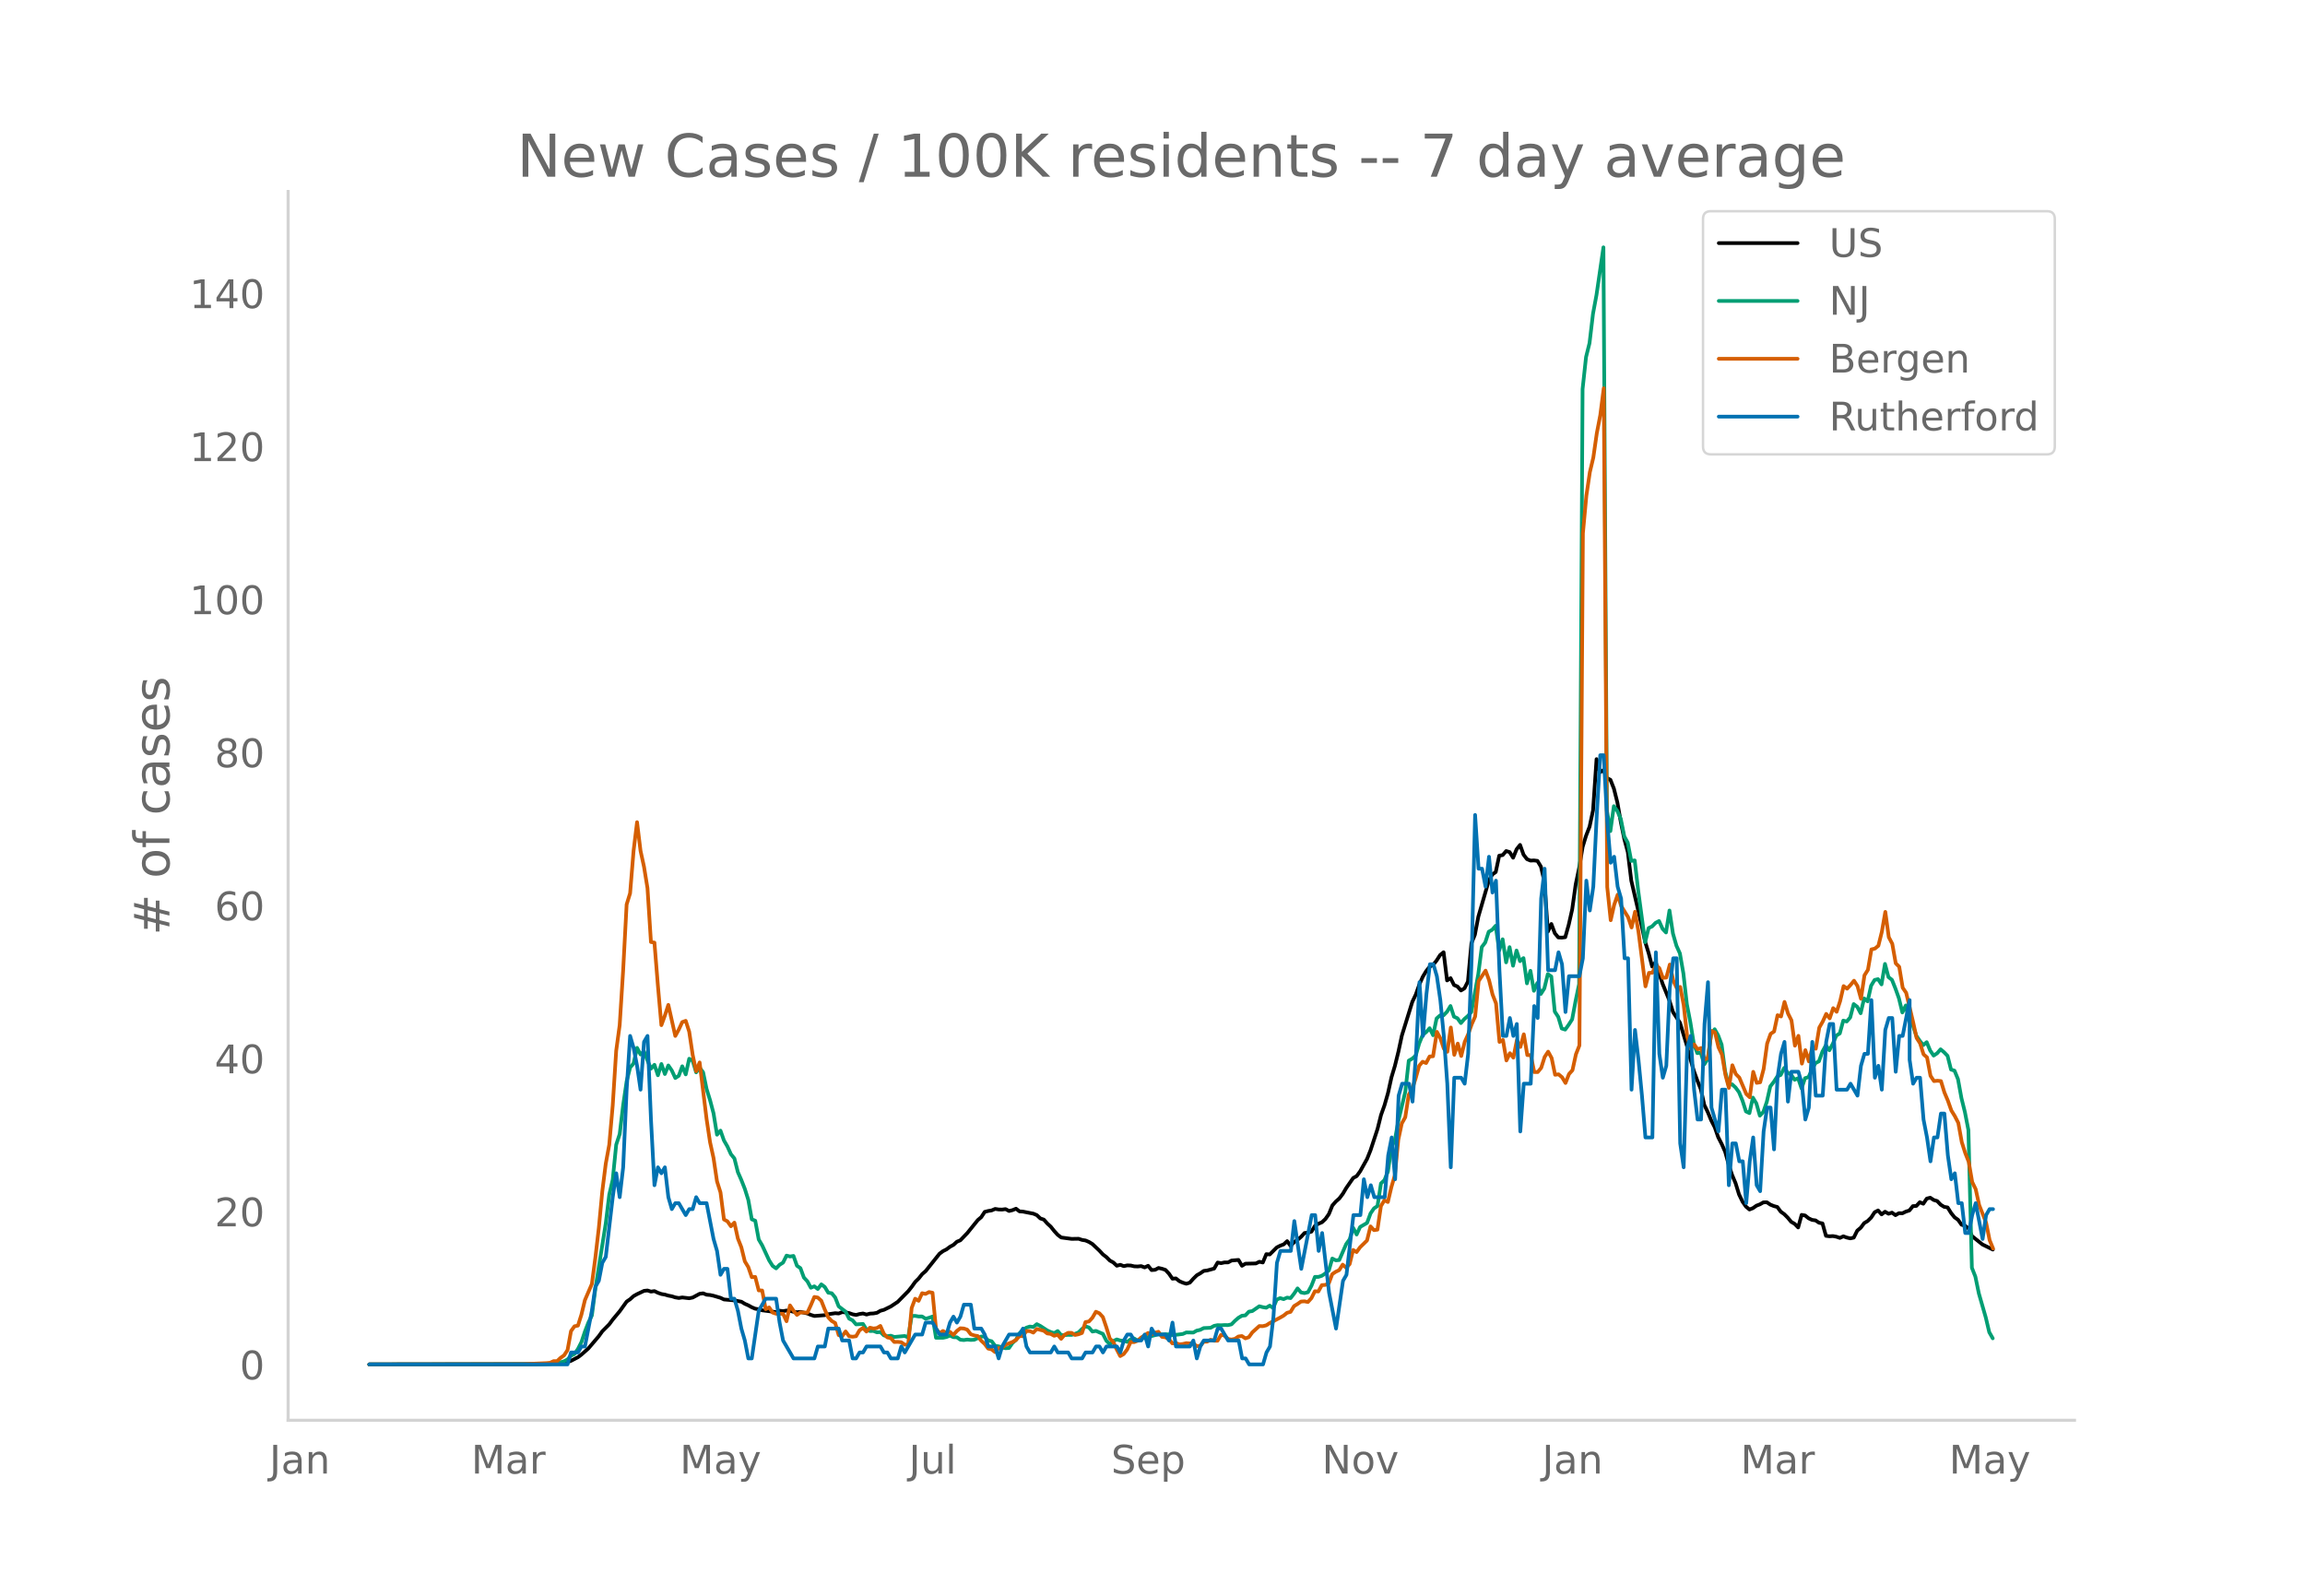 <svg height="864" viewBox="0 0 936 648" width="1248" xmlns="http://www.w3.org/2000/svg" xmlns:xlink="http://www.w3.org/1999/xlink"><defs><style>*{stroke-linecap:butt;stroke-linejoin:round}</style></defs><g id="figure_1"><path d="M0 648h936V0H0z" style="fill:#fff" id="patch_1"/><g id="axes_1"><path d="M117 576.72h725.4V77.76H117z" style="fill:none" id="patch_2"/><path clip-path="url(#p58d88b111c)" d="m149.973 554.04 67.78-.087 7.061-.247 4.237-.327 1.412-.297 1.412-.493 2.824-1.474 1.412-1.061 2.825-2.51 4.236-4.985 1.412-1.968 2.824-2.841 1.412-1.904 2.825-3.383 2.824-3.925 1.412-.96 1.412-1.277 1.412-.789 2.824-1.335 1.412-.156 1.412.457 1.413-.207 1.412.696 1.412.493 1.412.242 1.412.417 1.412.266 1.412.45 1.412.244 1.412-.22 2.825.322 1.412-.293 2.824-1.52 1.412-.19 1.412.568 1.412.117 1.412.308 2.825.837 1.412.667 2.824.248 1.412.127 2.824.531 1.412.855 1.413.623 1.412.788 1.412.587 1.412.19 1.412.455 5.648.736 1.412-.57 1.413.18 1.412-.26 1.412.166 1.412.33 1.412.187 1.412-.137 2.824.65 1.412.585 1.413.436 4.236-.336 1.412-.378 2.824-.424 1.412.12 1.412-.562 1.413.12 1.412.272 1.412.5 1.412.268 1.412-.388 1.412-.214 1.412.435 1.412-.381 1.412-.07 1.413-.258 1.412-.822 1.412-.38 2.824-1.38 2.824-1.884 4.237-4.31 1.412-1.773 1.412-1.987 1.412-1.39 1.412-1.775 1.412-1.221 5.648-7.077 1.413-1.043 1.412-.71 1.412-1.059 1.412-.77 1.412-1.282 1.412-.586 2.824-2.946 4.237-5.249 1.412-1.202 1.412-2.136 1.412-.365 1.412-.234 1.412-.605 1.412.228 1.412.043 1.413-.188 1.412.768 1.412-.352 1.412-.585 1.412 1.09 1.412.095 4.236.836 1.413.6 1.412 1.345 1.412.463 1.412 1.582 1.412 1.294 1.412 1.766 1.412 1.547 1.412 1.072 4.237.57 2.824-.049 1.412.467 1.412.227 1.412.608 1.412.858 2.824 2.675 1.413 1.523 1.412 1.087 1.412 1.413 1.412.773 1.412 1.326 1.412-.39 1.412.548 1.412-.312 1.412.057 1.413.333 1.412.056 1.412-.148 1.412.53 1.412-.658 1.412 1.741 1.412-.106 1.412-.75 1.412.32 1.413.464 1.412 1.53 1.412 2.044 1.412-.12 1.412 1.127 1.412.613 1.412.426 1.412-.452 1.412-1.585 1.412-1.39 1.413-.803 1.412-.98 1.412-.179 2.824-.773 1.412-2.443 1.412.247 1.412-.31 1.412.015 1.413-.77 2.824-.247 1.412 2.38 1.412-.854 4.236-.097 1.412-.688 1.413.303 1.412-3.389 1.412.113 2.824-2.83 1.412-.727 1.412-.524 1.412-1.314 1.412 1.947 1.413-1.56 1.412-.925 1.412-1.213 1.412-1.555 1.412-.15 1.412-.42 1.412-2.356 1.412-.839 1.412-.593 1.412-1.322 1.413-2.006 1.412-3.492 1.412-1.6 1.412-1.244 1.412-1.865 1.412-2.387 2.824-4.07 1.412-.762 1.413-1.959 2.824-5.06 1.412-3.542 2.824-8.606 1.412-5.643 1.412-3.952 1.412-4.926 1.413-6.402 1.412-4.708 1.412-5.721 1.412-6.583 4.236-13.66 1.412-2.96 1.412-3.976 1.413-3.229 1.412-2.35 1.412-1.747 1.412-.764 1.412-1.782 1.412-2.2 1.412-1.134 1.412 11.445 1.412-.948 1.412 2.813 1.413.604 1.412 1.609 1.412-.86 1.412-2.778 1.412-15.535 1.412-3.45 1.412-7.374 4.237-14.58 1.412-2.506 1.412-1.009 1.412-6.651 1.412-.238 1.412-1.639 1.412.429 1.412 2.287 1.412-3.423 1.413-1.786 1.412 3.969 1.412 1.827 1.412.579 1.412-.066 1.412.177 1.412 2.333 1.412 6.07 1.412 20.321 1.413-3.102 1.412 3.767 1.412 1.699 1.412.076 1.412-.168 1.412-5.069 1.412-6.262 1.412-10.079 1.412-6.745 1.413-8.507 1.412-4.59 1.412-3.646 1.412-6.665 1.412-20.747 1.412 5.313 1.412-.858 1.412 3.237 1.412.703 1.412 3.596 1.413 5.622 1.412 8.074 1.412 6.84 1.412 5.252 1.412 11.566 4.236 18.273 1.412 6.634 1.413 4.558 1.412 5.419 1.412-1.828 1.412 4.595 1.412 4.216 2.824 6.92 1.412 4.601 2.825 4.309 2.824 9.373 1.412 5.324 1.412 4.886 1.412 3.902 1.412 3.54 1.412 6.363 1.412 2.897 1.413 3.414 1.412 2.738 1.412 4.05 1.412 2.742 1.412 3.176 1.412 5.105 1.412 4.31 1.412 3.353 1.412 4.57 1.412 2.915 1.413 2.021 1.412 1.163 1.412-.569 1.412-.99 1.412-.539 1.412-.808 1.412-.026 1.412.952 1.412.578 1.413.377 1.412 1.91 1.412 1.008 1.412 1.414 1.412 1.693 1.412.827 1.412 1.46 1.412-5.108 1.412.248 1.413 1.138 1.412.658 1.412.195 1.412.948 1.412.287 1.412 5.04 1.412.181 1.412-.085 1.412.26 1.413.489 1.412-.654 1.412.512 1.412.323 1.412-.301 1.412-2.835 1.412-1.177 1.412-1.885 1.412-.847 1.412-1.395 1.413-2.156 1.412-.743 1.412 1.6 1.412-1.081 1.412.822 1.412-.458 1.412 1.04 1.412-.819 1.412.047 1.413-.69 1.412-.449 1.412-1.76 1.412-.086 1.412-1.514 1.412.623 1.412-2.087 1.412-.361 1.412.928 1.413.424 1.412 1.486 1.412.874 1.412.238 1.412 2.261 1.412 1.753 1.412 1.002 1.412 1.987 1.412.427 1.413 1.07 1.412 3.118 4.236 3.402 4.236 2.081h0" style="fill:none;stroke:#000;stroke-linecap:round;stroke-width:1.5" id="line2d_1"/><path clip-path="url(#p58d88b111c)" d="m149.973 554.04 70.605-.11 2.824-.12 2.825-.23 2.824-.804 1.412-.755 1.412-1.51 1.412-.699 1.412-2.074 1.412-2.773 1.412-4.258 1.413-3.694 1.412-2.838 1.412-10.825 4.236-26.642 1.412-11.594 1.412-6.142 1.412-14.153 1.413-4.303 1.412-11.774 1.412-9.645 1.412-5.592 1.412-1.674 1.412-6.327 1.412 2.688 1.412-1.274 1.412 3.718 1.412 3.329 1.413-1.59 1.412 4.253 1.412-4.567 1.412 4.072 1.412-3.483 1.412 2.054 1.412 3.049 1.412-.91 1.412-3.853 1.413 3.293 1.412-6.356 1.412.814 1.412 4.713 1.412-1.87 1.412 1.83 1.412 6.771 1.412 4.563 1.412 5.348 1.413 8.675 1.412-1.654 1.412 3.998 1.412 2.439 1.412 3.123 1.412 1.72 1.412 5.552 1.412 3.213 1.412 3.593 1.413 4.478 1.412 7.896 1.412.56 1.412 7.626 1.412 2.399 2.824 6.092 1.412 2.234 1.412 1.01 1.412-1.46 1.413-.88 1.412-2.843 1.412.355 1.412-.23 1.412 3.993 1.412.974 1.412 3.833 1.412 1.51 1.412 2.608 1.413-.57 1.412 1.09 1.412-1.894 1.412 1.065 1.412 2.323 1.412.225 1.412 1.704 1.412 3.624 2.825 2.149 1.412 2.828 1.412.7 1.412 1.64 2.824-.176 1.412 2.289 1.412.58 1.412-.025 1.413.554 1.412-.12 1.412 1.365 1.412.33 1.412-.205 1.412.515 4.236-.395 1.413.594 1.412-8.765 1.412.005 1.412.245 1.412-.005 1.412.914 1.412-.38 1.412-.514 1.412 8.635h2.825l1.412-.3 1.412-.594 1.412.64 1.412.044 1.412.995 1.412.14 1.412-.2 1.412.15 1.413-.075 2.824-1.32 1.412.04 1.412 1.54 1.412.34 1.412 1.849 1.412.22 1.412.5 1.413.274 1.412-.095 1.412-2.039 1.412-1.25 1.412-2.678 1.412-1.344 1.412-.95 1.412-.454 1.412.19 1.413-1.16 1.412.72 2.824 1.844 1.412.635 1.412.454 1.412-.85 1.412 1.65 1.412.005 1.412-.115 1.413.03 1.412-.44 1.412-.57 1.412-1.409 1.412-1.05 1.412.45 1.412 1.655 1.412-.27 2.825 1.214 1.412 2.779 1.412 1.4 1.412-1.255 1.412-.675 1.412.435 1.412.145 1.412.415 1.412-1.035 1.413-.34 1.412.9 2.824-1.335 1.412-.14 4.236-1.169 1.412.12 1.413-.1 1.412.085 1.412.265 1.412-.105 2.824-.355 1.412-.62 2.824.06 1.412-.794 1.413-.305 1.412-.725 2.824-.125 1.412-.78 1.412-.29 1.412.05 1.412-.09 1.412.026 1.413-.305 1.412-1.444 1.412-1.225 1.412-.834 1.412-.15 1.412-1.5 1.412-.25 2.824-1.943 1.413.36 1.412.24 1.412-.865 1.412.994 1.412-3.418 1.412-.625 1.412.415 1.412-.625 1.412.21 1.413-1.794 1.412-2.149 1.412 1.634 1.412.275 1.412-.35 1.412-2.618 1.412-3.613h1.412l1.412-.455 1.412-.955 1.413-1.174 1.412-4.873 1.412.73 1.412-.12 2.824-6.492 1.412-1.939 1.412-4.652 1.412 2.728 1.413-3.068 2.824-1.645 1.412-3.863 1.412-2.059 1.412-.924 1.412-9.19 1.412-1.35 1.412-3.448 1.413-9.76 1.412-3.109 1.412-7.646 2.824-11.93 1.412-12.618 1.412-.804 1.412-1.245 1.412-4.942 1.413-3.449 1.412-1.144 1.412-1.58 1.412 2.85 1.412-6.807 1.412-1.245 1.412-.025 1.412-1.454 1.412-2.344 1.412 4.333 1.413.645 1.412 1.954 1.412-1.654 1.412-1.22 1.412-1.599 2.824-15.442 1.412-10.95 1.412-1.864 1.413-4.348 1.412-.8 1.412-1.634 1.412 10.06 1.412-4.577 1.412 9.375 1.412-6.172 1.412 7.546 1.412-6.187 1.413 4.323 1.412-1.23 1.412 10.24 1.412-5.102 1.412 8.131 1.412-3.183 1.412 4.458 1.412-2.244 1.412-5.817 1.413.96 1.412 14.267 1.412 2.134 1.412 4.728 1.412.454 1.412-1.959 1.412-2.204 1.412-7.556 1.412-6.746 1.413-241.62 1.412-13.03 1.412-5.666 1.412-11.91 1.412-7.596 2.824-19.37 1.412 228.662 1.412 8.385 1.412-10.125 1.413 1.934 1.412 3.279 1.412 7.056 1.412 2.55 1.412 7.415 1.412-.204 1.412 12.188 2.824 21.035 1.413-5.742 1.412-.68 1.412-1.45 1.412-.744 1.412 3.144 1.412 1.509 1.412-8.926 1.412 9.366 1.412 4.917 1.413 3.139 1.412 8.126 1.412 12.489 1.412 7.28 1.412 8.787 1.412 3.818 1.412-.22 1.412 4.767 1.412-2.134 1.413-10.29 1.412-1.833 1.412 2.478 1.412 3.763 1.412 10.815 1.412 5.577 1.412-.28 1.412 1.305 1.412 1.899 1.412 3.428 1.413 4.393 1.412.685 1.412-6.292 1.412 2.374 1.412 4.952 1.412-1.494 1.412-4.113 1.412-6.282 1.412-1.794 1.413-2.189 1.412-.655 1.412-2.863 1.412 1.909 1.412.854 1.412 2.064 1.412-.65 1.412 4.174 1.412-4.183 1.413-.42 1.412-3.104 1.412-2.588 1.412-.725 1.412-3.948 1.412-2.574 1.412 2.044 1.412-2.683 1.412-3.289 1.413-.88 1.412-5.207 1.412.36 1.412-1.644 1.412-5.427 1.412 1.079 1.412 2.639 1.412-6.032 1.412 1.214 1.412-6.332 1.413-2.349 1.412-.35 1.412 2.14 1.412-8.316 1.412 5.347 1.412 1.104 1.412 3.519 1.412 3.948 1.412 5.802 1.413-2.864 1.412 6.377 1.412 1.68 1.412 4.227 1.412 2.07 1.412 1.773 1.412-1.21 1.412 3.39 1.412 2.068 1.413-.94 1.412-1.614 1.412 1.19 1.412 1.464 1.412 5.572 1.412.44 1.412 3.438 1.412 7.732 1.412 5.692 1.413 7.271 1.412 55.912 1.412 3.574 1.412 6.816 2.824 9.81 1.412 5.967 1.412 2.48h0" style="fill:none;stroke:#009e73;stroke-linecap:round;stroke-width:1.5" id="line2d_2"/><path clip-path="url(#p58d88b111c)" d="m149.973 554.04 62.132-.095 9.885-.429 1.412-.143 1.412-.666h1.413l1.412-1.334 1.412-1 1.412-2.142 1.412-7.714 1.412-1.952 1.412-.286 1.412-4.476 1.412-5.857 2.825-6.57 1.412-10.62 1.412-12.094 1.412-14.904 1.412-11.237 1.412-7.666 1.412-15.952 1.412-22.237 1.413-10.38 1.412-22.284 1.412-26.713 1.412-4.571 1.412-17.237 1.412-11.619 1.412 11.619 1.412 6.476 1.412 8.666 1.412 21.903 1.413.238 1.412 17.475 1.412 16.047 1.412-3.857 1.412-4.38 2.824 12.618 1.412-2.571 1.412-3.048 1.413-.524 1.412 4.381 1.412 9.428 1.412 6.666 1.412-3.57 2.824 22.95 1.412 9.428 1.412 6.428 1.413 9.476 1.412 4.476 1.412 11 1.412.761 1.412 2 1.412-1.476 1.412 6.428 1.412 3.571 1.412 5.714 1.413 2.333 1.412 4.095 1.412-.095 1.412 5.476 1.412.048 1.412 7.57 1.412-.714 1.412 2.096 1.412.476 2.825.047 1.412 3 1.412-6.428 1.412 2.143 1.412 1.714 1.412-1 2.824.095 1.412-3.047 1.413-3.333 1.412.238 1.412 1.285 1.412 3.572 1.412 3.19 1.412 1.476 1.412.81 1.412 4.904 1.412.476 1.413-1.952 1.412 1.952 1.412.19 1.412-.19 1.412-2.428 1.412-.953 1.412 1.476 1.412-1.57 1.412.332 1.413-.19 1.412-.857 1.412 3.19 1.412 1.476 1.412.286 1.412 1.571 1.412-.047 1.412.143 1.412 1 1.413-.048 1.412-14.856 1.412-3.762 1.412.857 1.412-3.095 1.412.286 1.412-.762 1.412.285 1.412 14.571 1.412 1.857 1.413-.905 1.412.762 1.412-.428 1.412 1.285 1.412-1.619 1.412-1.095 1.412.095 1.412.477 1.412 1.857 1.413.476 1.412.238 1.412 1.905 1.412 1.285 1.412 1.905 1.412.333 1.412 1.095 1.412-1.619 1.412-.095 1.413-1.238 2.824-1.143 1.412-.81 1.412-1.57h1.412l1.412-2.048h1.412l1.412.619 1.413-1.476 2.824.714 1.412 1.095 1.412.19 1.412.763 1.412-.429 1.412 1.667 1.412-1.667 1.412-.762h1.413l1.412.857 1.412-.285 1.412-.524 1.412-4.428 1.412-.239 1.412-1.523 1.412-2.429 1.412.62 1.413 1.523 1.412 4.143 1.412 4.618 1.412 1.334 1.412 3.095 1.412 2.666 1.412-.81 1.412-1.856 1.412-3.048 1.413.048 1.412-.571 1.412-1.286 1.412-.81 1.412-1.047 1.412.619 1.412-.714 1.412-.381 1.412 2.047 1.413.19 1.412.715 1.412 1.762 1.412-.143 1.412.524 1.412-.143 1.412-.334 1.412.096 1.412-.048 1.412 1.143 1.413-.095 1.412-1.667 1.412-.048 1.412-.761 1.412.38h1.412l1.412-2.38 1.412.285 1.412 1.381 1.413.238 1.412-.285 1.412-.953 1.412-.19 1.412.952 1.412-.476 1.412-1.952 2.824-2.572 1.413.048 1.412-.333 1.412-.905 4.236-2.238 1.412-.81 1.412-1.142 1.412-.381 1.413-2.333 1.412-.857 1.412-1 1.412-.096 1.412.286 1.412-1.571 1.412-2.81 1.412.096 1.412-2.572 1.412-.095 1.413-.619 1.412-3.762 1.412-.952 1.412-.666 1.412-2.238 1.412 1.285 1.412-1.476 1.412-5.761 1.412.857 1.413-1.953 2.824-2.761 1.412-5.714 1.412 1.523 1.412-.19 1.412-9.571 1.412-2.38 1.412.713 1.413-6 1.412-4.856 1.412-14.428 1.412-6.618 1.412-2.524 1.412-9.142 1.412-2.381 1.412-4.286 1.412-5.095 1.413-1.619 1.412.524 1.412-2.666 1.412-.096L583.49 419l1.412 2.62 1.412 4.237 1.412 1.238 1.412-9.857 1.412 11.095 1.413-4.571 1.412 5.047 1.412-5.714 1.412-3.142 1.412-4 1.412-3.19 1.412-14.38 2.824-4.238 1.413 3.856 1.412 5.81 1.412 3.619 1.412 15.665 1.412-.81 1.412 8.334 1.412-2.953 1.412 1.81 1.412-7.047 1.413 2.714 1.412-5.143 1.412 8.428h1.412l1.412 6.905h1.412l1.412-1.715 1.412-4.428 1.412-2.143 1.413 2.572 1.412 6.809 1.412-.19 1.412 1.19 1.412 2.333 1.412-3.619 1.412-1.571 1.412-6.476 1.412-3.571 1.413-207.988 1.412-15.285 1.412-9.523 1.412-5.952 1.412-9.857 1.412-7.333 1.412-10.951 1.412 202.56 1.412 13.475 1.412-6.238 1.413-4.143 1.412 4.571 2.824 4.572 1.412 4.19 1.412-6.38 1.412 8.19 2.824 22.093 1.413-5.476 1.412-.047 1.412-3.095 1.412 1.238 1.412 3.952 1.412-.143 1.412-5.285 1.412 6.523 1.412 3.047 1.413-.476 1.412 7.38 1.412 12.762 1.412 4.952 1.412-1.762 1.412 2 1.412-.524 1.412 4.667 1.412-.667 1.413-10.952 1.412.62 1.412 5.999 1.412 3 1.412 8.237 1.412 5.286 1.412-9.19 1.412 3.571 1.412 1.429 2.825 6.666 1.412 1.333 1.412-10.333 1.412 4.476 1.412-.238 1.412-5.428 1.412-10.285 1.412-3.952 1.412-.953 1.413-6.618 1.412.524 1.412-5.905 1.412 4.667 1.412 2.809 1.412 10.285 1.412-4 1.412 11.285 1.412-5.476 1.413 4.572 1.412-5.762 1.412.619 1.412-8.57 1.412-2.477 1.412-3.095 1.412 1.81 1.412-4.143 1.412 1.476 1.413-4.333 1.412-6.095 1.412 1.047 1.412-1.523 1.412-1.714 1.412 2.19 1.412 5.142 1.412-9.523 1.412-2.238 1.412-8.285 1.413-.333 1.412-1.143 1.412-5.666 1.412-8.095 1.412 10.285 1.412 2.666 1.412 7.952 1.412 1.381 1.412 8.524 1.413 2.047 2.824 11.904 1.412 6.428 1.412 2.19 1.412 4.477 1.412 1.238 1.412 7.475 1.412 2.143 1.413-.143 1.412.143 1.412 4.619 1.412 3.333 1.412 4 1.412 2.285 1.412 2.762 1.412 7.81 1.412 4.427 1.413 3.572 1.412 8.19 1.412 2.904 1.412 6.428 2.824 7.19 1.412 7.048 1.412 3.428h0" style="fill:none;stroke:#d55e00;stroke-linecap:round;stroke-width:1.5" id="line2d_3"/><path clip-path="url(#p58d88b111c)" d="M149.973 554.04h80.49l1.412-4.85h2.824l1.412-2.426h1.412l2.825-14.55 1.412-9.701 1.412-2.425 1.412-7.276 1.412-2.425 2.824-24.252 1.412-9.7 1.413 9.7 1.412-12.126 1.412-31.527 1.412-21.827 1.412 4.85 1.412 7.276 1.412 9.7 1.412-19.4 1.412-2.426 1.412 33.953 1.413 26.677 1.412-7.276 1.412 2.425 1.412-2.425 1.412 12.126 1.412 4.85 1.412-2.425h1.412l2.825 4.85 1.412-2.425h1.412l1.412-4.85 1.412 2.425h2.824l2.824 14.551 1.413 4.85 1.412 9.701 1.412-2.425h1.412l1.412 12.126h1.412l1.412 4.85 1.412 7.276 1.412 4.85 1.413 7.276h1.412l2.824-19.402 2.824-4.85h4.236l1.412 9.7 1.413 7.276 4.236 7.276h8.473l1.412-4.85h2.824l1.412-7.276h4.236l1.412 4.85h2.825l1.412 7.276h1.412l1.412-2.425h1.412l1.412-2.426h5.649l1.412 2.426h1.412l1.412 2.425h2.824l1.412-4.85 1.412 2.425 4.237-7.276h2.824l1.412-4.85h2.824l2.824 4.85h2.825l1.412-4.85 1.412-2.425 1.412 2.425 1.412-2.425 1.412-4.85h2.824l1.413 9.7h2.824l1.412 2.425 1.412 4.85h2.824l1.412 4.85 1.412-4.85 2.825-4.85h4.236l1.412-2.425 1.412 7.275 1.412 2.426h8.473l1.412-2.426 1.412 2.426h4.236l1.413 2.425h4.236l1.412-2.425h2.824l1.412-2.426h1.412l1.413 2.426 1.412-2.426h4.236l1.412 2.426 1.412-4.85 1.412-2.426h1.412l1.413 2.425h2.824l1.412-2.425 1.412 4.85 1.412-7.275 1.412 2.425h4.237l1.412 2.425 1.412-7.275 1.412 9.7h5.648l1.412-2.425 1.412 7.276 1.413-4.85 1.412-2.426h4.236l1.412-4.85h1.412l2.824 4.85H503l1.412 7.276h1.412l1.412 2.425h5.649l1.412-4.85 1.412-2.426 1.412-12.125 1.412-21.827 1.412-4.85h4.236l1.413-12.126 2.824 19.401 4.236-21.826h1.412l1.412 14.55 1.412-7.275 2.825 24.252 2.824 14.55 2.824-19.4 1.412-2.426 2.824-24.251h2.825l1.412-14.551 1.412 7.275 1.412-4.85 1.412 4.85h4.236l1.412-16.976 1.413-7.276 1.412 16.977 1.412-33.953 1.412-4.85h2.824l1.412 7.275 1.412-19.401 1.412-29.102 1.413 21.826 1.412-16.976 1.412-12.126h1.412l1.412 4.85 1.412 9.701 1.412 14.551 1.412 19.402 1.412 33.952 1.412-36.377h2.825l1.412 2.425 1.412-12.126 1.412-38.803 1.412-58.204 1.412 21.826h1.412l1.412 7.276 1.413-12.126 1.412 14.551 1.412-4.85 1.412 36.377 1.412 26.677h1.412l1.412-7.275 1.412 7.275 1.412-4.85 1.413 43.653 1.412-19.401h2.824l1.412-31.528 1.412 4.85 1.412-48.503 1.412-12.126 1.412 41.228h2.825l1.412-7.275 1.412 4.85 1.412 19.402 1.412-14.551h4.236l1.413-7.276 1.412-31.527 1.412 12.126 1.412-9.701 1.412-29.102 1.412-24.252h1.412l1.412 26.677 1.412 16.976 1.412-2.425 1.413 12.126 1.412 4.85 1.412 24.252h1.412l1.412 53.354 1.412-24.252 1.412 12.126 1.412 14.551 1.412 16.976h2.825l1.412-75.18 1.412 41.228 1.412 9.7 1.412-4.85 1.412-31.527 1.412-12.126h1.412l1.413 75.18 1.412 9.701 1.412-48.503 1.412-4.85 1.412 21.826 1.412 12.126h1.412l1.412-38.803 1.412-16.976 1.413 50.928 2.824 9.701 1.412-16.976h1.412l1.412 38.803 1.412-16.976h1.412l1.412 7.275h1.412l1.413 16.976 1.412-16.976 1.412-9.7 1.412 19.4 1.412 2.426 1.412-24.252 1.412-9.7h1.412l1.412 16.976 1.413-29.102 1.412-9.701 1.412-4.85 1.412 24.251 1.412-12.126h2.824l1.412 4.85 1.412 14.552 1.413-4.85 1.412-26.677 1.412 21.826h2.824l1.412-21.826 1.412-7.276h1.412l1.412 26.677h4.237l1.412-2.425 2.824 4.85 1.412-12.126 1.412-4.85h1.412l1.412-21.827 1.413 31.528 1.412-4.85 1.412 9.7 1.412-24.252 1.412-4.85h1.412l1.412 21.826 1.412-14.55h1.412l2.825-14.552v24.252l1.412 9.7 1.412-2.424h1.412l1.412 16.976 1.412 7.275 1.412 9.701 1.412-9.7h1.413l1.412-9.701h1.412l1.412 16.976 1.412 9.7 1.412-2.425 1.412 12.126h1.412l1.412 12.126h1.413l1.412-7.275 1.412-4.85 2.824 14.55 1.412-9.7 1.412-2.426h1.412" style="fill:none;stroke:#0072b2;stroke-linecap:round;stroke-width:1.5" id="line2d_4"/><path d="M117 576.72V77.76" style="fill:none;stroke:#d3d3d3;stroke-linecap:square;stroke-linejoin:miter;stroke-width:1.25" id="patch_3"/><path d="M117 576.72h725.4" style="fill:none;stroke:#d3d3d3;stroke-linecap:square;stroke-linejoin:miter;stroke-width:1.25" id="patch_4"/><g id="matplotlib.axis_1"><g id="xtick_1"><g style="fill:#696969" transform="matrix(.16 0 0 -.16 109.398 598.378)" id="text_1"><defs><path d="M9.813 72.906h9.859V5.078q0-13.187-5-19.14-5-5.954-16.094-5.954h-3.75v8.297h3.078q6.531 0 9.219 3.672Q9.813-4.39 9.813 5.078z" id="DejaVuSans-74"/><path d="M34.281 27.484q-10.89 0-15.093-2.484-4.204-2.484-4.204-8.5 0-4.781 3.157-7.594 3.156-2.797 8.562-2.797 7.485 0 12 5.297 4.516 5.297 4.516 14.078v2zm17.922 3.72V0H43.22v8.297Q40.14 3.328 35.547.953q-4.594-2.375-11.234-2.375-8.391 0-13.36 4.719Q6 8.016 6 15.922q0 9.219 6.172 13.906 6.187 4.688 18.437 4.688h12.61v.89q0 6.203-4.078 9.594-4.078 3.39-11.453 3.39-4.688 0-9.141-1.124-4.438-1.125-8.531-3.375v8.312q4.921 1.906 9.562 2.844 4.64.953 9.031.953 11.875 0 17.735-6.156 5.86-6.14 5.86-18.64z" id="DejaVuSans-97"/><path d="M54.89 33.016V0h-8.984v32.719q0 7.765-3.031 11.61-3.031 3.858-9.078 3.858-7.281 0-11.484-4.64-4.204-4.625-4.204-12.64V0H9.08v54.688h9.03v-8.5q3.235 4.937 7.594 7.374Q30.078 56 35.797 56q9.422 0 14.25-5.828 4.844-5.828 4.844-17.156z" id="DejaVuSans-110"/></defs><use xlink:href="#DejaVuSans-74"/><use x="29.492" xlink:href="#DejaVuSans-97"/><use x="90.771" xlink:href="#DejaVuSans-110"/></g></g><g id="xtick_2"><g style="fill:#696969" transform="matrix(.16 0 0 -.16 191.363 598.378)" id="text_2"><defs><path d="M9.813 72.906h14.703l18.593-49.61 18.703 49.61h14.704V0H66.89v64.016l-18.797-50h-9.907l-18.796 50V0H9.813z" id="DejaVuSans-77"/><path d="M41.11 46.297q-1.516.875-3.297 1.281Q36.03 48 33.89 48q-7.625 0-11.703-4.953-4.079-4.953-4.079-14.234V0H9.08v54.688h9.03v-8.5q2.844 4.984 7.375 7.39Q30.031 56 36.531 56q.922 0 2.047-.125 1.125-.11 2.484-.36z" id="DejaVuSans-114"/></defs><use xlink:href="#DejaVuSans-77"/><use x="86.279" xlink:href="#DejaVuSans-97"/><use x="147.559" xlink:href="#DejaVuSans-114"/></g></g><g id="xtick_3"><g style="fill:#696969" transform="matrix(.16 0 0 -.16 276.056 598.378)" id="text_3"><defs><path d="M32.172-5.078q-3.797-9.766-7.422-12.735-3.61-2.984-9.656-2.984H7.906v7.516h5.282q3.703 0 5.75 1.765Q21-9.766 23.483-3.219l1.61 4.094-22.11 53.813H12.5l17.094-42.766 17.093 42.766h9.516z" id="DejaVuSans-121"/></defs><use xlink:href="#DejaVuSans-77"/><use x="86.279" xlink:href="#DejaVuSans-97"/><use x="147.559" xlink:href="#DejaVuSans-121"/></g></g><g id="xtick_4"><g style="fill:#696969" transform="matrix(.16 0 0 -.16 369.082 598.378)" id="text_4"><defs><path d="M8.5 21.578v33.11h8.984V21.922q0-7.766 3.016-11.656 3.031-3.875 9.094-3.875 7.265 0 11.484 4.64 4.234 4.64 4.234 12.656v31h8.985V0h-8.984v8.406Q42.047 3.422 37.718 1q-4.313-2.422-10.032-2.422-9.421 0-14.312 5.86Q8.5 10.296 8.5 21.578zM31.11 56z" id="DejaVuSans-117"/><path d="M9.422 75.984h8.984V0H9.422z" id="DejaVuSans-108"/></defs><use xlink:href="#DejaVuSans-74"/><use x="29.492" xlink:href="#DejaVuSans-117"/><use x="92.871" xlink:href="#DejaVuSans-108"/></g></g><g id="xtick_5"><g style="fill:#696969" transform="matrix(.16 0 0 -.16 451.205 598.378)" id="text_5"><defs><path d="M53.516 70.516V60.89q-5.61 2.687-10.594 4-4.984 1.328-9.625 1.328-8.047 0-12.422-3.125t-4.375-8.89q0-4.845 2.906-7.313 2.907-2.453 11.016-3.97l5.953-1.218q11.031-2.11 16.281-7.406 5.25-5.297 5.25-14.172 0-10.61-7.11-16.078-7.093-5.469-20.812-5.469-5.172 0-11.015 1.172Q13.14.922 6.89 3.219v10.156q6-3.36 11.765-5.078 5.766-1.703 11.328-1.703 8.438 0 13.032 3.312 4.593 3.328 4.593 9.485 0 5.359-3.297 8.39-3.296 3.032-10.812 4.547L27.484 33.5q-11.03 2.188-15.968 6.875-4.922 4.688-4.922 13.047 0 9.672 6.812 15.234 6.813 5.563 18.766 5.563 5.14 0 10.453-.938 5.328-.922 10.89-2.765z" id="DejaVuSans-83"/><path d="M56.203 29.594v-4.39H14.891q.593-9.282 5.593-14.142 5-4.859 13.938-4.859 5.172 0 10.031 1.266 4.86 1.265 9.656 3.812v-8.5Q49.266.734 44.187-.344 39.11-1.422 33.892-1.422q-13.094 0-20.735 7.61-7.64 7.625-7.64 20.625 0 13.421 7.25 21.296Q20.016 56 32.328 56q11.031 0 17.453-7.11 6.422-7.093 6.422-19.296zm-8.984 2.64q-.094 7.36-4.125 11.75-4.032 4.407-10.672 4.407-7.516 0-12.031-4.25-4.516-4.25-5.203-11.97z" id="DejaVuSans-101"/><path d="M18.11 8.203v-29H9.077v75.484h9.031v-8.296q2.844 4.875 7.157 7.234Q29.594 56 35.594 56q9.968 0 16.187-7.906 6.235-7.907 6.235-20.797T51.78 6.484q-6.218-7.906-16.187-7.906-6 0-10.328 2.375-4.313 2.375-7.157 7.25zm30.578 19.094q0 9.906-4.079 15.547-4.078 5.64-11.203 5.64-7.14 0-11.218-5.64-4.079-5.64-4.079-15.547 0-9.906 4.078-15.547 4.079-5.64 11.22-5.64 7.124 0 11.202 5.64t4.078 15.547z" id="DejaVuSans-112"/></defs><use xlink:href="#DejaVuSans-83"/><use x="63.477" xlink:href="#DejaVuSans-101"/><use x="125" xlink:href="#DejaVuSans-112"/></g></g><g id="xtick_6"><g style="fill:#696969" transform="matrix(.16 0 0 -.16 536.809 598.378)" id="text_6"><defs><path d="M9.813 72.906h13.28l32.329-60.984v60.984h9.562V0h-13.28L19.39 60.984V0H9.813z" id="DejaVuSans-78"/><path d="M30.61 48.39q-7.22 0-11.422-5.64-4.204-5.64-4.204-15.453 0-9.813 4.172-15.453 4.188-5.64 11.453-5.64 7.188 0 11.375 5.655 4.203 5.672 4.203 15.438 0 9.719-4.203 15.406-4.187 5.688-11.375 5.688zm0 7.61q11.718 0 18.406-7.625 6.703-7.61 6.703-21.078 0-13.422-6.703-21.078-6.688-7.64-18.407-7.64-11.765 0-18.437 7.64-6.656 7.656-6.656 21.078 0 13.469 6.656 21.078Q18.844 56 30.609 56z" id="DejaVuSans-111"/><path d="M2.984 54.688H12.5L29.594 8.797l17.093 45.89h9.516L35.687 0H23.485z" id="DejaVuSans-118"/></defs><use xlink:href="#DejaVuSans-78"/><use x="74.805" xlink:href="#DejaVuSans-111"/><use x="135.986" xlink:href="#DejaVuSans-118"/></g></g><g id="xtick_7"><g style="fill:#696969" transform="matrix(.16 0 0 -.16 626.23 598.378)" id="text_7"><use xlink:href="#DejaVuSans-74"/><use x="29.492" xlink:href="#DejaVuSans-97"/><use x="90.771" xlink:href="#DejaVuSans-110"/></g></g><g id="xtick_8"><g style="fill:#696969" transform="matrix(.16 0 0 -.16 706.783 598.378)" id="text_8"><use xlink:href="#DejaVuSans-77"/><use x="86.279" xlink:href="#DejaVuSans-97"/><use x="147.559" xlink:href="#DejaVuSans-114"/></g></g><g id="xtick_9"><g style="fill:#696969" transform="matrix(.16 0 0 -.16 791.475 598.378)" id="text_9"><use xlink:href="#DejaVuSans-77"/><use x="86.279" xlink:href="#DejaVuSans-97"/><use x="147.559" xlink:href="#DejaVuSans-121"/></g></g></g><g id="matplotlib.axis_2"><g id="ytick_1"><g style="fill:#696969" transform="matrix(.16 0 0 -.16 97.32 560.119)" id="text_10"><defs><path d="M31.781 66.406q-7.61 0-11.453-7.5Q16.5 51.422 16.5 36.375q0-14.984 3.828-22.484 3.844-7.5 11.453-7.5 7.672 0 11.5 7.5 3.844 7.5 3.844 22.484 0 15.047-3.844 22.531-3.828 7.5-11.5 7.5zm0 7.813q12.266 0 18.735-9.703 6.468-9.688 6.468-28.141 0-18.406-6.468-28.11-6.47-9.687-18.735-9.687-12.25 0-18.718 9.688-6.47 9.703-6.47 28.109 0 18.453 6.47 28.14Q19.53 74.22 31.78 74.22z" id="DejaVuSans-48"/></defs><use xlink:href="#DejaVuSans-48"/></g></g><g id="ytick_2"><g style="fill:#696969" transform="matrix(.16 0 0 -.16 87.14 497.976)" id="text_11"><defs><path d="M19.188 8.297h34.421V0H7.33v8.297q5.609 5.812 15.296 15.594 9.703 9.797 12.188 12.64 4.734 5.313 6.609 9 1.89 3.688 1.89 7.25 0 5.813-4.078 9.469-4.078 3.672-10.625 3.672-4.64 0-9.797-1.61-5.14-1.609-11-4.89v9.969Q13.767 71.78 18.938 73q5.188 1.219 9.485 1.219 11.328 0 18.062-5.672 6.735-5.656 6.735-15.125 0-4.5-1.688-8.531-1.672-4.016-6.125-9.485-1.218-1.422-7.765-8.187-6.532-6.766-18.453-18.922z" id="DejaVuSans-50"/></defs><use xlink:href="#DejaVuSans-50"/><use x="63.623" xlink:href="#DejaVuSans-48"/></g></g><g id="ytick_3"><g style="fill:#696969" transform="matrix(.16 0 0 -.16 87.14 435.832)" id="text_12"><defs><path d="M37.797 64.313 12.89 25.39h24.906zm-2.594 8.593H47.61V25.391h10.407v-8.203H47.609V0h-9.812v17.188H4.89v9.515z" id="DejaVuSans-52"/></defs><use xlink:href="#DejaVuSans-52"/><use x="63.623" xlink:href="#DejaVuSans-48"/></g></g><g id="ytick_4"><g style="fill:#696969" transform="matrix(.16 0 0 -.16 87.14 373.69)" id="text_13"><defs><path d="M33.016 40.375q-6.641 0-10.532-4.547-3.875-4.531-3.875-12.437 0-7.86 3.875-12.438 3.891-4.562 10.532-4.562 6.64 0 10.515 4.562 3.875 4.578 3.875 12.438 0 7.906-3.875 12.437-3.875 4.547-10.515 4.547zm19.578 30.922v-8.984q-3.719 1.75-7.5 2.671-3.782.938-7.5.938-9.766 0-14.922-6.594-5.14-6.594-5.875-19.922 2.875 4.25 7.219 6.516 4.359 2.266 9.578 2.266 10.984 0 17.36-6.672 6.374-6.657 6.374-18.125 0-11.235-6.64-18.032-6.641-6.78-17.672-6.78-12.657 0-19.344 9.687-6.688 9.703-6.688 28.109 0 17.281 8.204 27.563 8.203 10.28 22.015 10.28 3.719 0 7.5-.734t7.89-2.187z" id="DejaVuSans-54"/></defs><use xlink:href="#DejaVuSans-54"/><use x="63.623" xlink:href="#DejaVuSans-48"/></g></g><g id="ytick_5"><g style="fill:#696969" transform="matrix(.16 0 0 -.16 87.14 311.546)" id="text_14"><defs><path d="M31.781 34.625q-7.031 0-11.062-3.766-4.016-3.765-4.016-10.343 0-6.594 4.016-10.36Q24.75 6.391 31.78 6.391q7.032 0 11.078 3.78 4.063 3.798 4.063 10.345 0 6.578-4.031 10.343-4.016 3.766-11.11 3.766zm-9.86 4.188q-6.343 1.562-9.89 5.906Q8.5 49.079 8.5 55.329q0 8.733 6.219 13.812 6.234 5.078 17.062 5.078 10.89 0 17.094-5.078 6.203-5.079 6.203-13.813 0-6.25-3.547-10.61-3.531-4.343-9.828-5.906 7.125-1.656 11.094-6.5 3.984-4.828 3.984-11.796 0-10.61-6.468-16.282-6.47-5.656-18.532-5.656-12.047 0-18.531 5.656-6.469 5.672-6.469 16.282 0 6.968 4 11.797 4.016 4.843 11.14 6.5zM18.314 54.39q0-5.657 3.53-8.828 3.548-3.172 9.938-3.172 6.36 0 9.938 3.172 3.593 3.171 3.593 8.828 0 5.672-3.593 8.843-3.578 3.172-9.938 3.172-6.39 0-9.937-3.172-3.532-3.172-3.532-8.843z" id="DejaVuSans-56"/></defs><use xlink:href="#DejaVuSans-56"/><use x="63.623" xlink:href="#DejaVuSans-48"/></g></g><g id="ytick_6"><g style="fill:#696969" transform="matrix(.16 0 0 -.16 76.96 249.403)" id="text_15"><defs><path d="M12.406 8.297h16.11v55.625l-17.532-3.516v8.985l17.438 3.515h9.86V8.296H54.39V0H12.406z" id="DejaVuSans-49"/></defs><use xlink:href="#DejaVuSans-49"/><use x="63.623" xlink:href="#DejaVuSans-48"/><use x="127.246" xlink:href="#DejaVuSans-48"/></g></g><g id="ytick_7"><g style="fill:#696969" transform="matrix(.16 0 0 -.16 76.96 187.26)" id="text_16"><use xlink:href="#DejaVuSans-49"/><use x="63.623" xlink:href="#DejaVuSans-50"/><use x="127.246" xlink:href="#DejaVuSans-48"/></g></g><g id="ytick_8"><g style="fill:#696969" transform="matrix(.16 0 0 -.16 76.96 125.117)" id="text_17"><use xlink:href="#DejaVuSans-49"/><use x="63.623" xlink:href="#DejaVuSans-52"/><use x="127.246" xlink:href="#DejaVuSans-48"/></g></g><g style="fill:#696969" transform="matrix(0 -.2 -.2 0 68.8 379.813)" id="text_18"><defs><path d="M51.125 44H36.922l-4.11-16.313h14.313zm-7.328 27.781-5.078-20.265h14.265L58.11 71.78h7.813L60.89 51.516h15.234V44h-17.14l-4-16.313h15.53V20.22H53.079L48 0h-7.813l5.032 20.219H30.906L25.875 0h-7.86l5.079 20.219H7.719v7.468h17.187L29 44H13.281v7.516h17.625l4.985 20.265z" id="DejaVuSans-35"/><path d="M37.11 75.984V68.5h-8.594q-4.828 0-6.72-1.953-1.874-1.953-1.874-7.031v-4.828h14.797v-6.985H19.922V0H10.89v47.703H2.297v6.984h8.594V58.5q0 9.125 4.25 13.297 4.25 4.187 13.468 4.187z" id="DejaVuSans-102"/><path d="M48.781 52.594v-8.407q-3.812 2.11-7.64 3.157-3.828 1.047-7.735 1.047-8.75 0-13.593-5.547-4.829-5.532-4.829-15.547 0-10.016 4.829-15.563 4.843-5.53 13.593-5.53 3.907 0 7.735 1.046 3.828 1.047 7.64 3.156V2.094Q45.016.344 40.984-.531q-4.015-.89-8.562-.89-12.36 0-19.64 7.765-7.266 7.765-7.266 20.953 0 13.375 7.343 21.031Q20.22 56 33.016 56q4.14 0 8.093-.86 3.953-.843 7.672-2.546z" id="DejaVuSans-99"/><path d="M44.281 53.078v-8.5q-3.797 1.953-7.906 2.922-4.094.984-8.5.984-6.688 0-10.031-2.047-3.344-2.046-3.344-6.156 0-3.125 2.39-4.906 2.391-1.781 9.626-3.39l3.078-.688q9.562-2.047 13.593-5.781 4.032-3.735 4.032-10.422 0-7.625-6.032-12.078-6.03-4.438-16.578-4.438-4.39 0-9.156.86Q10.688.296 5.422 2v9.281q4.984-2.594 9.812-3.89 4.829-1.282 9.579-1.282 6.343 0 9.75 2.172 3.421 2.172 3.421 6.125 0 3.656-2.468 5.61-2.453 1.953-10.813 3.765l-3.125.735q-8.344 1.75-12.062 5.39-3.704 3.64-3.704 9.985 0 7.718 5.47 11.906Q16.75 56 26.811 56q4.97 0 9.36-.734 4.406-.72 8.11-2.188z" id="DejaVuSans-115"/></defs><use xlink:href="#DejaVuSans-35"/><use x="83.789" xlink:href="#DejaVuSans-32"/><use x="115.576" xlink:href="#DejaVuSans-111"/><use x="176.758" xlink:href="#DejaVuSans-102"/><use x="211.963" xlink:href="#DejaVuSans-32"/><use x="243.75" xlink:href="#DejaVuSans-99"/><use x="298.73" xlink:href="#DejaVuSans-97"/><use x="360.01" xlink:href="#DejaVuSans-115"/><use x="412.109" xlink:href="#DejaVuSans-101"/><use x="473.633" xlink:href="#DejaVuSans-115"/></g></g><g style="fill:#696969" transform="matrix(.24 0 0 -.24 209.887 71.76)" id="text_19"><defs><path d="M4.203 54.688h8.985l11.234-42.672 11.172 42.672h10.593l11.235-42.672 11.187 42.672h8.985L63.28 0H52.688L40.922 44.828 29.109 0H18.5z" id="DejaVuSans-119"/><path d="M64.406 67.281v-10.39q-4.984 4.64-10.625 6.922-5.64 2.296-11.984 2.296-12.5 0-19.14-7.64-6.641-7.64-6.641-22.094 0-14.406 6.64-22.047 6.64-7.64 19.14-7.64 6.345 0 11.985 2.296 5.64 2.297 10.625 6.938V5.609Q59.234 2.094 53.437.33q-5.78-1.75-12.218-1.75-16.563 0-26.094 10.124-9.516 10.14-9.516 27.672 0 17.578 9.516 27.703 9.531 10.14 26.094 10.14 6.531 0 12.312-1.734 5.797-1.734 10.875-5.203z" id="DejaVuSans-67"/><path d="M25.39 72.906h8.297L8.297-9.28H0z" id="DejaVuSans-47"/><path d="M9.813 72.906h9.859V42.094L52.39 72.906h12.703L28.906 38.922 67.672 0H54.688L19.672 35.11V0h-9.86z" id="DejaVuSans-75"/><path d="M9.422 54.688h8.984V0H9.422zm0 21.296h8.984v-11.39H9.422z" id="DejaVuSans-105"/><path d="M45.406 46.39v29.594h8.985V0h-8.985v8.203Q42.578 3.328 38.25.953q-4.313-2.375-10.375-2.375-9.906 0-16.14 7.906-6.22 7.922-6.22 20.813 0 12.89 6.22 20.797Q17.968 56 27.874 56q6.063 0 10.375-2.375 4.328-2.36 7.156-7.234zm-30.61-19.093q0-9.906 4.079-15.547 4.078-5.64 11.203-5.64 7.125 0 11.219 5.64 4.11 5.64 4.11 15.547 0 9.906-4.11 15.547-4.094 5.64-11.219 5.64-7.125 0-11.203-5.64-4.078-5.64-4.078-15.547z" id="DejaVuSans-100"/><path d="M18.313 70.219V54.688h18.5v-6.985h-18.5V18.016q0-6.688 1.828-8.594 1.828-1.906 7.453-1.906h9.218V0h-9.218q-10.407 0-14.36 3.875-3.953 3.89-3.953 14.14v29.688H2.687v6.984h6.594V70.22z" id="DejaVuSans-116"/><path d="M4.89 31.39h26.313v-8H4.891z" id="DejaVuSans-45"/><path d="M8.203 72.906h46.875v-4.203L28.61 0H18.312L43.22 64.594H8.203z" id="DejaVuSans-55"/><path d="M45.406 27.984q0 9.766-4.031 15.125-4.016 5.375-11.297 5.375-7.219 0-11.25-5.375-4.031-5.359-4.031-15.125 0-9.718 4.031-15.093t11.25-5.375q7.281 0 11.297 5.375 4.031 5.375 4.031 15.093zm8.985-21.203q0-13.953-6.203-20.765Q42-20.797 29.203-20.797q-4.734 0-8.937.703-4.203.703-8.157 2.172v8.735q3.954-2.141 7.813-3.157 3.86-1.031 7.86-1.031 8.843 0 13.234 4.61 4.39 4.609 4.39 13.937v4.453q-2.781-4.844-7.125-7.234Q33.938 0 27.875 0 17.828 0 11.672 7.656q-6.156 7.672-6.156 20.328 0 12.688 6.156 20.344Q17.828 56 27.875 56q6.063 0 10.406-2.39 4.344-2.391 7.125-7.22v8.297h8.985z" id="DejaVuSans-103"/></defs><use xlink:href="#DejaVuSans-78"/><use x="74.805" xlink:href="#DejaVuSans-101"/><use x="136.328" xlink:href="#DejaVuSans-119"/><use x="218.115" xlink:href="#DejaVuSans-32"/><use x="249.902" xlink:href="#DejaVuSans-67"/><use x="319.727" xlink:href="#DejaVuSans-97"/><use x="381.006" xlink:href="#DejaVuSans-115"/><use x="433.105" xlink:href="#DejaVuSans-101"/><use x="494.629" xlink:href="#DejaVuSans-115"/><use x="546.729" xlink:href="#DejaVuSans-32"/><use x="578.516" xlink:href="#DejaVuSans-47"/><use x="612.207" xlink:href="#DejaVuSans-32"/><use x="643.994" xlink:href="#DejaVuSans-49"/><use x="707.617" xlink:href="#DejaVuSans-48"/><use x="771.24" xlink:href="#DejaVuSans-48"/><use x="834.863" xlink:href="#DejaVuSans-75"/><use x="900.439" xlink:href="#DejaVuSans-32"/><use x="932.227" xlink:href="#DejaVuSans-114"/><use x="971.09" xlink:href="#DejaVuSans-101"/><use x="1032.613" xlink:href="#DejaVuSans-115"/><use x="1084.713" xlink:href="#DejaVuSans-105"/><use x="1112.496" xlink:href="#DejaVuSans-100"/><use x="1175.973" xlink:href="#DejaVuSans-101"/><use x="1237.496" xlink:href="#DejaVuSans-110"/><use x="1300.875" xlink:href="#DejaVuSans-116"/><use x="1340.084" xlink:href="#DejaVuSans-115"/><use x="1392.184" xlink:href="#DejaVuSans-32"/><use x="1423.971" xlink:href="#DejaVuSans-45"/><use x="1460.055" xlink:href="#DejaVuSans-45"/><use x="1496.139" xlink:href="#DejaVuSans-32"/><use x="1527.926" xlink:href="#DejaVuSans-55"/><use x="1591.549" xlink:href="#DejaVuSans-32"/><use x="1623.336" xlink:href="#DejaVuSans-100"/><use x="1686.813" xlink:href="#DejaVuSans-97"/><use x="1748.092" xlink:href="#DejaVuSans-121"/><use x="1807.271" xlink:href="#DejaVuSans-32"/><use x="1839.059" xlink:href="#DejaVuSans-97"/><use x="1900.338" xlink:href="#DejaVuSans-118"/><use x="1959.518" xlink:href="#DejaVuSans-101"/><use x="2021.041" xlink:href="#DejaVuSans-114"/><use x="2062.154" xlink:href="#DejaVuSans-97"/><use x="2123.434" xlink:href="#DejaVuSans-103"/><use x="2186.91" xlink:href="#DejaVuSans-101"/></g><g id="legend_1"><path d="M694.75 184.5H831.2q3.2 0 3.2-3.2V88.96q0-3.2-3.2-3.2H694.75q-3.2 0-3.2 3.2v92.34q0 3.2 3.2 3.2z" style="fill:none;opacity:.8;stroke:#ccc;stroke-linejoin:miter" id="patch_5"/><path d="M697.95 98.718h32" style="fill:none;stroke:#000;stroke-linecap:round;stroke-width:1.5" id="line2d_5"/><g style="fill:#696969" transform="matrix(.16 0 0 -.16 742.75 104.317)" id="text_20"><defs><path d="M8.688 72.906h9.921V28.61q0-11.718 4.235-16.875 4.25-5.14 13.781-5.14 9.469 0 13.719 5.14 4.25 5.157 4.25 16.875v44.297H64.5V27.391q0-14.25-7.063-21.532-7.046-7.28-20.812-7.28-13.828 0-20.89 7.28-7.047 7.282-7.047 21.532z" id="DejaVuSans-85"/></defs><use xlink:href="#DejaVuSans-85"/><use x="73.193" xlink:href="#DejaVuSans-83"/></g><path d="M697.95 122.203h32" style="fill:none;stroke:#009e73;stroke-linecap:round;stroke-width:1.5" id="line2d_7"/><g style="fill:#696969" transform="matrix(.16 0 0 -.16 742.75 127.802)" id="text_21"><use xlink:href="#DejaVuSans-78"/><use x="74.805" xlink:href="#DejaVuSans-74"/></g><path d="M697.95 145.688h32" style="fill:none;stroke:#d55e00;stroke-linecap:round;stroke-width:1.5" id="line2d_9"/><g style="fill:#696969" transform="matrix(.16 0 0 -.16 742.75 151.287)" id="text_22"><defs><path d="M19.672 34.813V8.108H35.5q7.953 0 11.781 3.297 3.844 3.297 3.844 10.078 0 6.844-3.844 10.078-3.828 3.25-11.781 3.25zm0 29.984V42.828h14.61q7.218 0 10.75 2.703 3.546 2.719 3.546 8.282 0 5.515-3.547 8.25-3.531 2.734-10.75 2.734zm-9.86 8.11h25.204q11.28 0 17.375-4.688Q58.5 63.53 58.5 54.89q0-6.703-3.125-10.657-3.125-3.953-9.188-4.922 7.282-1.562 11.313-6.53 4.031-4.954 4.031-12.376 0-9.765-6.64-15.093Q48.25 0 35.984 0H9.812z" id="DejaVuSans-66"/></defs><use xlink:href="#DejaVuSans-66"/><use x="68.604" xlink:href="#DejaVuSans-101"/><use x="130.127" xlink:href="#DejaVuSans-114"/><use x="169.49" xlink:href="#DejaVuSans-103"/><use x="232.967" xlink:href="#DejaVuSans-101"/><use x="294.49" xlink:href="#DejaVuSans-110"/></g><path d="M697.95 169.173h32" style="fill:none;stroke:#0072b2;stroke-linecap:round;stroke-width:1.5" id="line2d_11"/><g style="fill:#696969" transform="matrix(.16 0 0 -.16 742.75 174.773)" id="text_23"><defs><path d="M44.39 34.188q3.172-1.079 6.172-4.594 3-3.516 6.032-9.672L66.609 0H56l-9.313 18.703q-3.624 7.328-7.015 9.719-3.39 2.39-9.25 2.39h-10.75V0h-9.86v72.906h22.266q12.5 0 18.656-5.234 6.157-5.219 6.157-15.766 0-6.89-3.203-11.437-3.204-4.532-9.297-6.282zM19.673 64.797V38.922h12.406q7.125 0 10.766 3.297 3.64 3.297 3.64 9.687 0 6.39-3.64 9.64-3.64 3.25-10.766 3.25z" id="DejaVuSans-82"/><path d="M54.89 33.016V0h-8.984v32.719q0 7.765-3.031 11.61-3.031 3.858-9.078 3.858-7.281 0-11.484-4.64-4.204-4.625-4.204-12.64V0H9.08v75.984h9.03V46.188q3.235 4.937 7.594 7.374Q30.078 56 35.797 56q9.422 0 14.25-5.828 4.844-5.828 4.844-17.156z" id="DejaVuSans-104"/></defs><use xlink:href="#DejaVuSans-82"/><use x="64.982" xlink:href="#DejaVuSans-117"/><use x="128.361" xlink:href="#DejaVuSans-116"/><use x="167.57" xlink:href="#DejaVuSans-104"/><use x="230.949" xlink:href="#DejaVuSans-101"/><use x="292.473" xlink:href="#DejaVuSans-114"/><use x="333.586" xlink:href="#DejaVuSans-102"/><use x="368.791" xlink:href="#DejaVuSans-111"/><use x="429.973" xlink:href="#DejaVuSans-114"/><use x="469.336" xlink:href="#DejaVuSans-100"/></g></g></g></g><defs><clipPath id="p58d88b111c"><path d="M117 77.76h725.4v498.96H117z"/></clipPath></defs></svg>